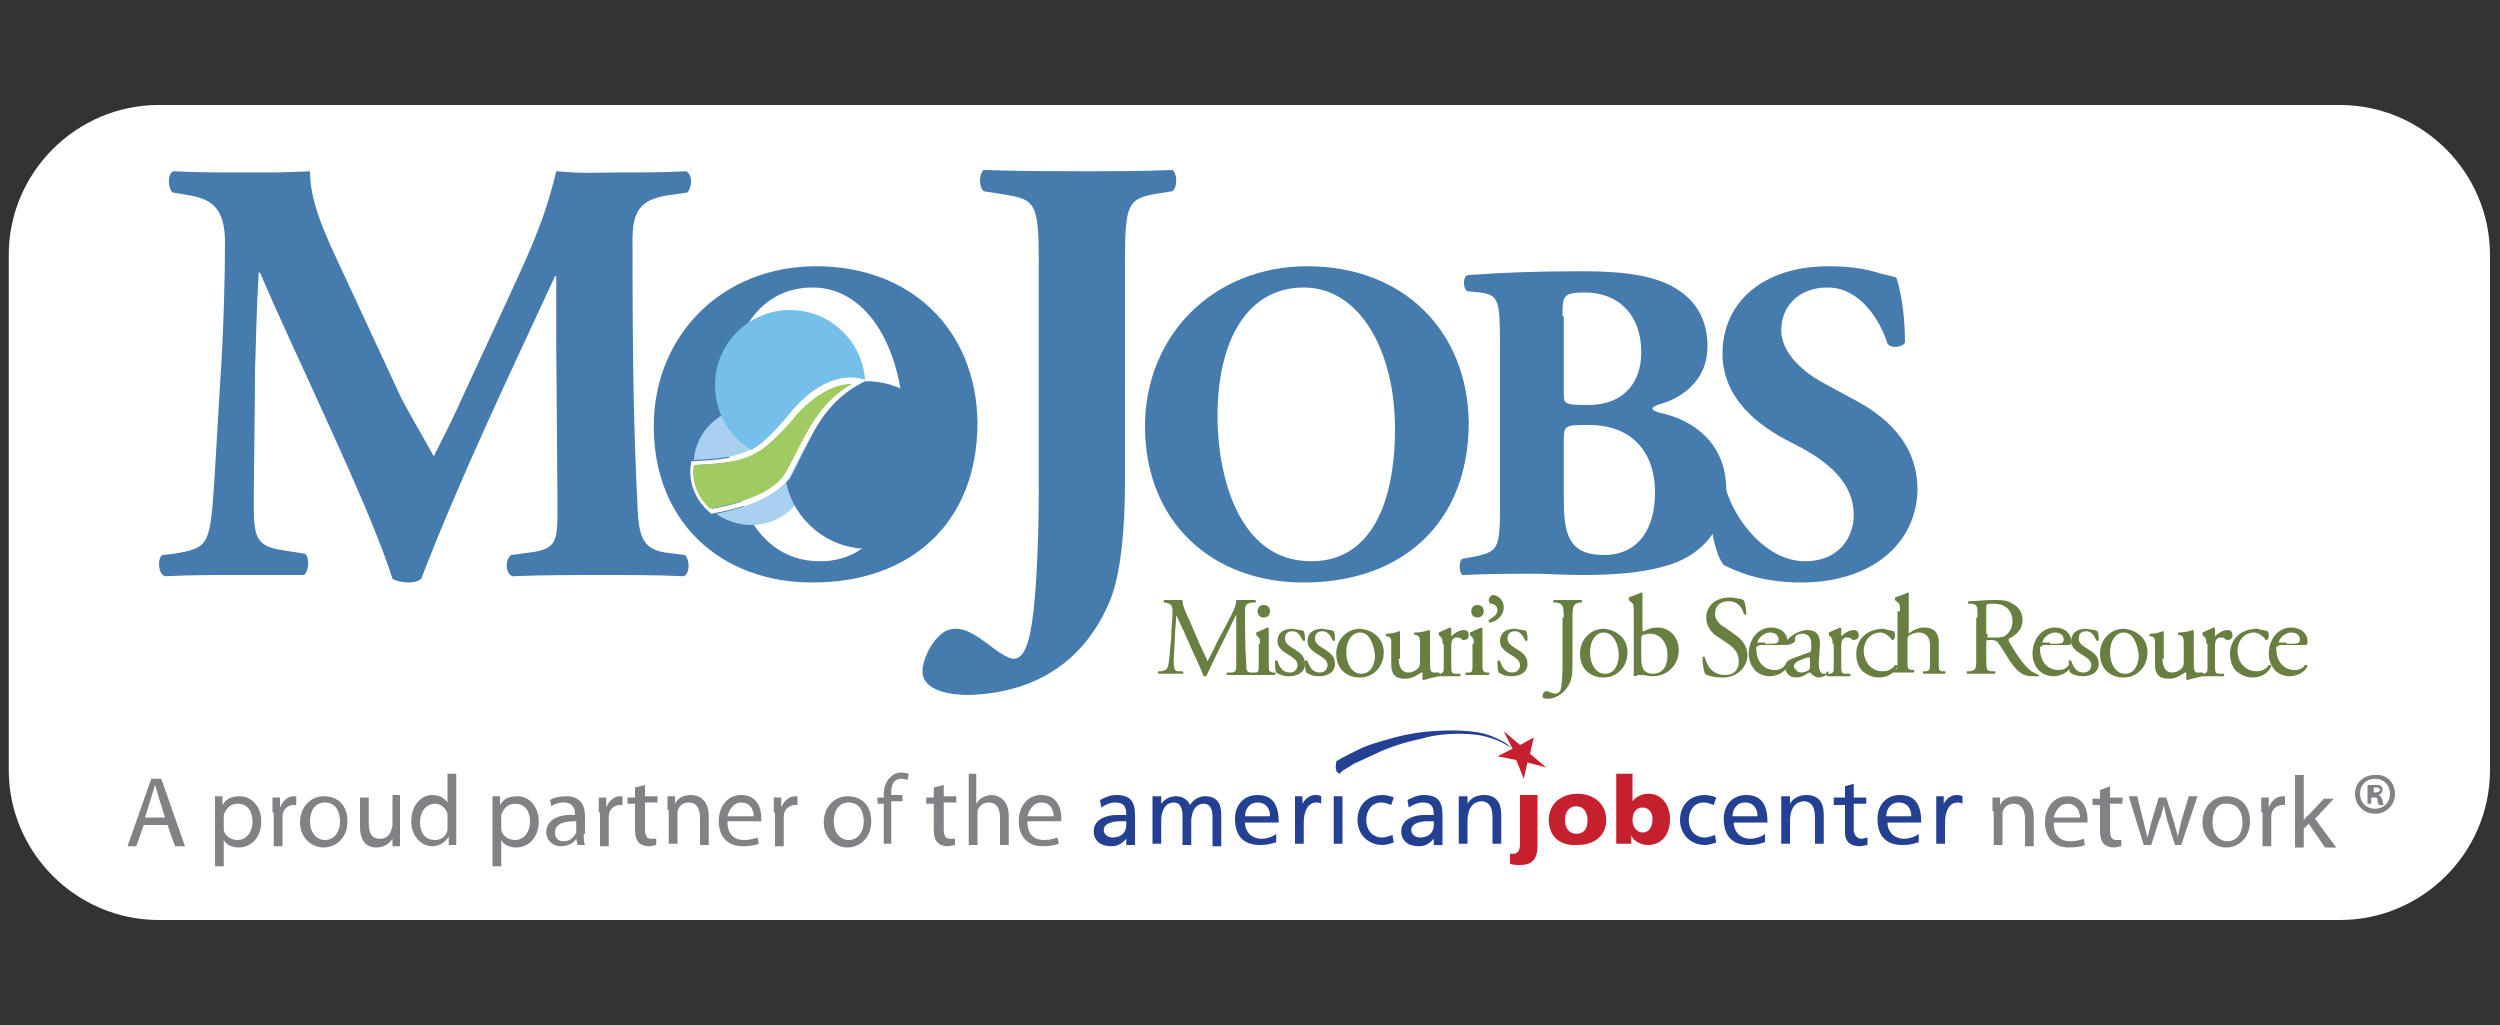 <?xml version="1.0" encoding="utf-8"?>

<svg version="1.1" id="Layer_1" xmlns="http://www.w3.org/2000/svg" xmlns:xlink="http://www.w3.org/1999/xlink" x="0px" y="0px"
	 viewBox="0 0 200 82" style="enable-background:new 0 0 200 82;" width="200px" height="82px"   xml:space="preserve">
<rect x="0" y="0" width="200" height="82" fill="#333333" stroke="none"/>
<style type="text/css">
	.st0{fill:#FFFFFF;}
	.st1{fill:#467BAE;}
	.st2{fill:#244093;}
	.st3{fill:#C6202E;}
	.st4{fill:#808285;}
	.st5{fill:#A7D1EF;}
	.st6{fill:#75BFEB;}
	.st7{fill:#A1CA62;}
	.st8{fill:#697F42;}
</style>
<path class="st0" d="M187.2,73.6H12.7c-6.6,0-12-5.4-12-12V20.4c0-6.6,5.4-12,12-12h174.5c6.6,0,12,5.4,12,12v41.2
	C199.2,68.2,193.8,73.6,187.2,73.6z"/>
<path class="st1" d="M65.3,21.3c-7.6,0-13,5.6-13,12.8c0,7.6,5.3,12.5,12.7,12.5c7.9,0,13.2-4.8,13.2-12.8
	C78.1,26.4,72.9,21.3,65.3,21.3z M65.6,44.9c-6,0-7.5-7.2-7.5-11.6c0-6.1,2.4-10.3,6.9-10.3c4.5,0,7.3,5.1,7.3,11.3
	C72.3,40.2,70.4,44.9,65.6,44.9z"/>
<g>
	<path class="st2" d="M88,64c0.4-0.2,0.8-0.4,1.3-0.4c1.1,0,1.5,0.5,1.5,1.6v1.6c0,0.4,0,0.6,0,0.8h-0.7v-0.5h0
		c-0.2,0.2-0.5,0.6-1.2,0.6c-0.8,0-1.4-0.4-1.4-1.2c0-1,1.1-1.3,1.8-1.3c0.3,0,0.5,0,0.8,0c0-0.7-0.2-1-0.9-1
		c-0.4,0-0.8,0.2-1.1,0.4L88,64z M90.1,65.7c-0.2,0-0.3,0-0.5,0c-0.4,0-1.3,0.1-1.3,0.7c0,0.4,0.4,0.6,0.7,0.6c0.7,0,1.1-0.4,1.1-1
		V65.7z"/>
	<path class="st2" d="M92.2,63.7h0.7v0.6h0c0.3-0.4,0.7-0.6,1.2-0.6c0.4,0,0.9,0.2,1.1,0.7c0.3-0.5,0.8-0.7,1.2-0.7
		c1,0,1.3,0.6,1.3,1.5v2.5H97v-2.3c0-0.5-0.1-1.1-0.7-1.1c-0.7,0-1,0.7-1,1.4v1.9h-0.7v-2.3c0-0.5-0.1-1.1-0.7-1.1
		c-0.7,0-1,0.7-1,1.4v1.9h-0.7V63.7z"/>
	<path class="st2" d="M102,67.4c-0.3,0.1-0.6,0.2-1.2,0.2c-1.4,0-2-0.8-2-2.1c0-1.1,0.7-1.9,1.8-1.9c1.3,0,1.7,0.9,1.7,2.2h-2.7
		c0,0.8,0.6,1.3,1.3,1.3c0.5,0,1-0.2,1.2-0.4V67.4z M101.6,65.3c0-0.6-0.3-1.1-1-1.1c-0.7,0-1,0.6-1,1.1H101.6z"/>
	<path class="st2" d="M103.5,63.7h0.7v0.6h0c0.2-0.4,0.6-0.7,1-0.7c0.2,0,0.3,0,0.5,0.1v0.6c-0.1-0.1-0.3-0.1-0.4-0.1
		c-0.6,0-1,0.6-1,1.6v1.7h-0.7V63.7z"/>
	<path class="st2" d="M106.7,63.7h0.7v3.8h-0.7V63.7z"/>
	<path class="st2" d="M111.3,64.4c-0.3-0.1-0.5-0.2-0.8-0.2c-0.8,0-1.2,0.7-1.2,1.4c0,0.7,0.4,1.4,1.3,1.4c0.2,0,0.5-0.1,0.8-0.2
		l0.1,0.6c-0.3,0.1-0.6,0.2-0.9,0.2c-1.2,0-2-0.9-2-2c0-1.2,0.8-2,2-2c0.3,0,0.7,0.1,0.9,0.2L111.3,64.4z"/>
	<path class="st2" d="M112.6,64c0.4-0.2,0.8-0.4,1.3-0.4c1.1,0,1.5,0.5,1.5,1.6v1.6c0,0.4,0,0.6,0,0.8h-0.7v-0.5h0
		c-0.2,0.2-0.5,0.6-1.2,0.6c-0.8,0-1.4-0.4-1.4-1.2c0-1,1.1-1.3,1.8-1.3c0.3,0,0.5,0,0.8,0c0-0.7-0.2-1-0.9-1
		c-0.4,0-0.8,0.2-1.1,0.4L112.6,64z M114.7,65.7c-0.2,0-0.3,0-0.5,0c-0.4,0-1.3,0.1-1.3,0.7c0,0.4,0.4,0.6,0.7,0.6
		c0.7,0,1.1-0.4,1.1-1V65.7z"/>
	<path class="st2" d="M116.7,63.7h0.7v0.6h0c0.2-0.4,0.7-0.7,1.3-0.7c1,0,1.4,0.6,1.4,1.6v2.3h-0.7v-2c0-0.9-0.2-1.3-0.8-1.4
		c-0.8,0-1.2,0.6-1.2,1.6v1.8h-0.7V63.7z"/>
	<path class="st3" d="M120.8,68.3c0.1,0,0.2,0,0.3,0c0.4,0,0.5-0.4,0.5-0.8v-3.9h1.4v4c0,1-0.3,1.6-1.4,1.6c-0.3,0-0.5,0-0.8-0.1
		L120.8,68.3z"/>
	<path class="st3" d="M123.9,65.6c0-1.3,1-2.1,2.3-2.1c1.3,0,2.3,0.8,2.3,2.1c0,1.3-1,2-2.3,2C124.8,67.7,123.9,66.9,123.9,65.6z
		 M127,65.6c0-0.6-0.3-1.1-0.9-1.1c-0.6,0-0.9,0.5-0.9,1.1c0,0.6,0.3,1.1,0.9,1.1C126.8,66.7,127,66.2,127,65.6z"/>
	<path class="st3" d="M129.2,61.9h1.4v2.2h0c0.3-0.4,0.8-0.6,1.3-0.6c1.1,0,1.7,1,1.7,2c0,1.2-0.6,2.1-1.8,2.1
		c-0.6,0-1.2-0.4-1.3-0.8h0v0.7h-1.2V61.9z M131.4,64.6c-0.5,0-0.8,0.4-0.8,1c0,0.6,0.4,1,0.8,1c0.5,0,0.8-0.4,0.8-1.1
		C132.2,65,131.9,64.6,131.4,64.6z"/>
	<path class="st2" d="M137.1,64.4c-0.3-0.1-0.5-0.2-0.8-0.2c-0.8,0-1.2,0.7-1.2,1.4c0,0.7,0.4,1.4,1.3,1.4c0.2,0,0.5-0.1,0.8-0.2
		l0.1,0.6c-0.3,0.1-0.6,0.2-0.9,0.2c-1.2,0-2-0.9-2-2c0-1.2,0.8-2,2-2c0.3,0,0.7,0.1,0.9,0.2L137.1,64.4z"/>
	<path class="st2" d="M141.1,67.4c-0.3,0.1-0.6,0.2-1.2,0.2c-1.4,0-2-0.8-2-2.1c0-1.1,0.7-1.9,1.8-1.9c1.3,0,1.7,0.9,1.7,2.2h-2.7
		c0,0.8,0.6,1.3,1.3,1.3c0.5,0,1-0.2,1.2-0.4V67.4z M140.6,65.3c0-0.6-0.3-1.1-1-1.1c-0.7,0-1,0.6-1,1.1H140.6z"/>
	<path class="st2" d="M142.5,63.7h0.7v0.6h0c0.2-0.4,0.7-0.7,1.3-0.7c1,0,1.4,0.6,1.4,1.6v2.3h-0.7v-2c0-0.9-0.2-1.3-0.8-1.4
		c-0.8,0-1.2,0.6-1.2,1.6v1.8h-0.7V63.7z"/>
	<path class="st2" d="M149.3,64.3h-1v2.1c0,0.4,0.3,0.7,0.6,0.7c0.2,0,0.4-0.1,0.5-0.1v0.6c-0.2,0-0.4,0.1-0.6,0.1
		c-0.7,0-1.2-0.3-1.2-1.1v-2.2h-0.9v-0.6h0.9v-0.9l0.7-0.2v1.1h1V64.3z"/>
	<path class="st2" d="M153.4,67.4c-0.3,0.1-0.6,0.2-1.2,0.2c-1.4,0-2-0.8-2-2.1c0-1.1,0.7-1.9,1.8-1.9c1.3,0,1.7,0.9,1.7,2.2h-2.7
		c0,0.8,0.6,1.3,1.3,1.3c0.5,0,1-0.2,1.2-0.4V67.4z M152.9,65.3c0-0.6-0.3-1.1-1-1.1c-0.7,0-1,0.6-1,1.1H152.9z"/>
	<path class="st2" d="M154.8,63.7h0.7v0.6h0c0.2-0.4,0.6-0.7,1-0.7c0.2,0,0.3,0,0.5,0.1v0.6c-0.1-0.1-0.3-0.1-0.4-0.1
		c-0.6,0-1,0.6-1,1.6v1.7h-0.7V63.7z"/>
</g>
<g>
	<path class="st2" d="M121,59.9c0,0-0.2-0.2-0.5-0.3c-0.3-0.2-0.7-0.4-1.4-0.6c-0.6-0.2-1.4-0.3-2.4-0.3c-0.9,0-2,0.1-3,0.4
		c-1,0.2-2,0.5-3,0.9c-0.9,0.4-1.7,0.8-2.4,1.1c-0.3,0.2-0.6,0.4-0.8,0.5c-0.2,0.1-0.3,0.3-0.3,0.3c0,0,0,0,0,0c0,0,0,0,0,0
		c0,0,0,0,0,0c-0.1,0-0.1-0.1-0.2-0.1c-0.1-0.1-0.1-0.1-0.1-0.2c-0.1-0.2,0-0.4,0-0.7c0.5-0.3,1.1-0.6,1.7-0.9
		c0.6-0.3,1.2-0.5,1.9-0.7c1.3-0.4,2.6-0.7,4-0.8c1.3-0.1,2.6-0.1,3.8,0.1c0.6,0.1,1.1,0.3,1.5,0.5C120.3,59.3,120.7,59.6,121,59.9z
		"/>
</g>
<polygon class="st3" points="120.3,58.5 121,59.9 119.8,60.5 121.3,60.8 121.9,62.3 122.2,61 123.7,61.4 122.4,60.3 122.7,59 
	121.6,59.6 "/>
<g>
	<g>
		<path class="st4" d="M11.5,66l-0.6,1.7h-0.7l1.9-5.4h0.8l1.9,5.4H14L13.4,66H11.5z M13.2,65.4l-0.5-1.6c-0.1-0.4-0.2-0.7-0.3-1h0
			c-0.1,0.3-0.2,0.7-0.3,1l-0.5,1.6H13.2z"/>
		<path class="st4" d="M17.2,65c0-0.5,0-0.9,0-1.3h0.6l0,0.7h0c0.3-0.5,0.7-0.7,1.4-0.7c0.9,0,1.7,0.8,1.7,2c0,1.4-0.9,2.1-1.8,2.1
			c-0.5,0-1-0.2-1.2-0.6h0v2.1h-0.7V65z M17.9,66.1c0,0.1,0,0.2,0,0.3c0.1,0.5,0.6,0.8,1.1,0.8c0.7,0,1.2-0.6,1.2-1.5
			c0-0.8-0.4-1.4-1.2-1.4c-0.5,0-0.9,0.3-1.1,0.9c0,0.1,0,0.2,0,0.3V66.1z"/>
		<path class="st4" d="M21.8,65c0-0.5,0-0.9,0-1.2h0.6l0,0.8h0c0.2-0.5,0.6-0.9,1.1-0.9c0.1,0,0.1,0,0.2,0v0.7c-0.1,0-0.1,0-0.2,0
			c-0.5,0-0.9,0.4-0.9,0.9c0,0.1,0,0.2,0,0.3v2.1h-0.7V65z"/>
		<path class="st4" d="M27.8,65.7c0,1.4-1,2.1-1.9,2.1c-1,0-1.9-0.8-1.9-2c0-1.3,0.9-2.1,1.9-2.1C27.1,63.7,27.8,64.5,27.8,65.7z
			 M24.8,65.7c0,0.9,0.5,1.5,1.2,1.5c0.7,0,1.2-0.6,1.2-1.5c0-0.7-0.3-1.5-1.2-1.5C25.1,64.2,24.8,65,24.8,65.7z"/>
		<path class="st4" d="M32,66.6c0,0.4,0,0.8,0,1.1h-0.6l0-0.6h0c-0.2,0.3-0.6,0.7-1.3,0.7c-0.6,0-1.3-0.3-1.3-1.7v-2.3h0.7v2.1
			c0,0.7,0.2,1.2,0.9,1.2c0.5,0,0.8-0.3,0.9-0.7c0-0.1,0.1-0.2,0.1-0.4v-2.4H32V66.6z"/>
		<path class="st4" d="M36.5,61.9v4.7c0,0.3,0,0.7,0,1h-0.6l0-0.7h0c-0.2,0.4-0.7,0.8-1.3,0.8c-0.9,0-1.7-0.8-1.7-2
			c0-1.3,0.8-2.1,1.7-2.1c0.6,0,1,0.3,1.2,0.6h0v-2.3H36.5z M35.8,65.4c0-0.1,0-0.2,0-0.3c-0.1-0.4-0.5-0.8-1-0.8
			c-0.7,0-1.2,0.6-1.2,1.5c0,0.8,0.4,1.4,1.2,1.4c0.5,0,0.9-0.3,1-0.8c0-0.1,0-0.2,0-0.3V65.4z"/>
		<path class="st4" d="M39.4,65c0-0.5,0-0.9,0-1.3H40l0,0.7h0c0.3-0.5,0.7-0.7,1.4-0.7c0.9,0,1.7,0.8,1.7,2c0,1.4-0.9,2.1-1.8,2.1
			c-0.5,0-1-0.2-1.2-0.6h0v2.1h-0.7V65z M40.1,66.1c0,0.1,0,0.2,0,0.3c0.1,0.5,0.6,0.8,1.1,0.8c0.7,0,1.2-0.6,1.2-1.5
			c0-0.8-0.4-1.4-1.2-1.4c-0.5,0-0.9,0.3-1.1,0.9c0,0.1,0,0.2,0,0.3V66.1z"/>
		<path class="st4" d="M46.7,66.7c0,0.3,0,0.7,0.1,0.9h-0.6l-0.1-0.5h0c-0.2,0.3-0.6,0.6-1.2,0.6c-0.8,0-1.2-0.6-1.2-1.1
			c0-0.9,0.8-1.5,2.3-1.4v-0.1c0-0.3-0.1-0.9-0.9-0.9c-0.4,0-0.7,0.1-1,0.3L44,64c0.3-0.2,0.8-0.3,1.3-0.3c1.2,0,1.5,0.8,1.5,1.6
			V66.7z M46.1,65.7c-0.8,0-1.7,0.1-1.7,0.9c0,0.5,0.3,0.7,0.7,0.7c0.5,0,0.8-0.3,1-0.7c0-0.1,0-0.2,0-0.2V65.7z"/>
		<path class="st4" d="M47.9,65c0-0.5,0-0.9,0-1.2h0.6l0,0.8h0c0.2-0.5,0.6-0.9,1.1-0.9c0.1,0,0.1,0,0.2,0v0.7c-0.1,0-0.1,0-0.2,0
			c-0.5,0-0.9,0.4-0.9,0.9c0,0.1,0,0.2,0,0.3v2.1h-0.7V65z"/>
		<path class="st4" d="M51.6,62.8v0.9h1v0.5h-1v2.1c0,0.5,0.1,0.8,0.5,0.8c0.2,0,0.3,0,0.4,0l0,0.5c-0.1,0-0.4,0.1-0.6,0.1
			c-0.3,0-0.6-0.1-0.8-0.3c-0.2-0.2-0.3-0.6-0.3-1v-2.1h-0.6v-0.5h0.6V63L51.6,62.8z"/>
		<path class="st4" d="M53.4,64.8c0-0.4,0-0.7,0-1.1H54l0,0.6h0c0.2-0.4,0.6-0.7,1.3-0.7c0.5,0,1.4,0.3,1.4,1.7v2.3H56v-2.2
			c0-0.6-0.2-1.2-0.9-1.2c-0.5,0-0.8,0.3-0.9,0.7c0,0.1,0,0.2,0,0.3v2.3h-0.7V64.8z"/>
		<path class="st4" d="M58.2,65.8c0,1,0.6,1.4,1.3,1.4c0.5,0,0.8-0.1,1.1-0.2l0.1,0.5c-0.2,0.1-0.7,0.2-1.3,0.2
			c-1.2,0-1.9-0.8-1.9-2c0-1.2,0.7-2.1,1.8-2.1c1.3,0,1.6,1.1,1.6,1.8c0,0.1,0,0.2,0,0.3H58.2z M60.3,65.3c0-0.4-0.2-1.1-1-1.1
			c-0.7,0-1,0.7-1.1,1.1H60.3z"/>
		<path class="st4" d="M61.9,65c0-0.5,0-0.9,0-1.2h0.6l0,0.8h0c0.2-0.5,0.6-0.9,1.1-0.9c0.1,0,0.1,0,0.2,0v0.7c-0.1,0-0.1,0-0.2,0
			c-0.5,0-0.9,0.4-0.9,0.9c0,0.1,0,0.2,0,0.3v2.1h-0.7V65z"/>
		<path class="st4" d="M69.7,65.7c0,1.4-1,2.1-1.9,2.1c-1,0-1.9-0.8-1.9-2c0-1.3,0.9-2.1,1.9-2.1C69,63.7,69.7,64.5,69.7,65.7z
			 M66.7,65.7c0,0.9,0.5,1.5,1.2,1.5c0.7,0,1.2-0.6,1.2-1.5c0-0.7-0.3-1.5-1.2-1.5C67,64.2,66.7,65,66.7,65.7z"/>
		<path class="st4" d="M70.7,67.7v-3.4h-0.5v-0.5h0.5v-0.2c0-0.5,0.1-1,0.5-1.4c0.3-0.3,0.6-0.4,0.9-0.4c0.3,0,0.5,0.1,0.6,0.1
			l-0.1,0.5c-0.1,0-0.2-0.1-0.5-0.1c-0.6,0-0.8,0.5-0.8,1.1v0.2h0.9v0.5h-0.9v3.4H70.7z"/>
		<path class="st4" d="M75.5,62.8v0.9h1v0.5h-1v2.1c0,0.5,0.1,0.8,0.5,0.8c0.2,0,0.3,0,0.4,0l0,0.5c-0.1,0-0.4,0.1-0.6,0.1
			c-0.3,0-0.6-0.1-0.8-0.3c-0.2-0.2-0.3-0.6-0.3-1v-2.1h-0.6v-0.5h0.6V63L75.5,62.8z"/>
		<path class="st4" d="M77.4,61.9h0.7v2.4h0c0.1-0.2,0.3-0.4,0.5-0.5c0.2-0.1,0.5-0.2,0.7-0.2c0.5,0,1.4,0.3,1.4,1.7v2.3H80v-2.2
			c0-0.6-0.2-1.2-0.9-1.2c-0.5,0-0.8,0.3-0.9,0.7c0,0.1,0,0.2,0,0.3v2.4h-0.7V61.9z"/>
		<path class="st4" d="M82.2,65.8c0,1,0.6,1.4,1.3,1.4c0.5,0,0.8-0.1,1.1-0.2l0.1,0.5c-0.2,0.1-0.7,0.2-1.3,0.2
			c-1.2,0-1.9-0.8-1.9-2c0-1.2,0.7-2.1,1.8-2.1c1.3,0,1.6,1.1,1.6,1.8c0,0.1,0,0.2,0,0.3H82.2z M84.3,65.3c0-0.4-0.2-1.1-1-1.1
			c-0.7,0-1,0.7-1.1,1.1H84.3z"/>
	</g>
	<path class="st4" d="M159.4,64.9c0-0.4,0-0.7,0-1.1h0.6l0,0.6h0c0.2-0.4,0.6-0.7,1.3-0.7c0.5,0,1.4,0.3,1.4,1.7v2.3H162v-2.2
		c0-0.6-0.2-1.2-0.9-1.2c-0.5,0-0.8,0.3-0.9,0.7c0,0.1,0,0.2,0,0.3v2.3h-0.7V64.9z"/>
	<path class="st4" d="M164.3,65.9c0,1,0.6,1.4,1.3,1.4c0.5,0,0.8-0.1,1.1-0.2l0.1,0.5c-0.2,0.1-0.7,0.2-1.3,0.2
		c-1.2,0-1.9-0.8-1.9-2c0-1.2,0.7-2.1,1.8-2.1c1.3,0,1.6,1.1,1.6,1.8c0,0.1,0,0.2,0,0.3H164.3z M166.4,65.4c0-0.4-0.2-1.1-1-1.1
		c-0.7,0-1,0.7-1.1,1.1H166.4z"/>
	<path class="st4" d="M168.8,62.9v0.9h1v0.5h-1v2.1c0,0.5,0.1,0.8,0.5,0.8c0.2,0,0.3,0,0.4,0l0,0.5c-0.1,0-0.4,0.1-0.6,0.1
		c-0.3,0-0.6-0.1-0.8-0.3c-0.2-0.2-0.3-0.6-0.3-1v-2.1h-0.6v-0.5h0.6v-0.7L168.8,62.9z"/>
	<path class="st4" d="M171,63.8l0.5,2c0.1,0.4,0.2,0.8,0.3,1.2h0c0.1-0.4,0.2-0.8,0.3-1.2l0.6-2h0.6l0.6,1.9
		c0.1,0.5,0.3,0.9,0.3,1.3h0c0.1-0.4,0.2-0.8,0.3-1.3l0.6-2h0.7l-1.3,3.9H174l-0.6-1.9c-0.1-0.4-0.2-0.8-0.3-1.3h0
		c-0.1,0.5-0.2,0.9-0.4,1.3l-0.6,1.9h-0.6l-1.2-3.9H171z"/>
	<path class="st4" d="M180,65.7c0,1.4-1,2.1-1.9,2.1c-1,0-1.9-0.8-1.9-2c0-1.3,0.9-2.1,1.9-2.1C179.3,63.7,180,64.5,180,65.7z
		 M177,65.8c0,0.9,0.5,1.5,1.2,1.5c0.7,0,1.2-0.6,1.2-1.5c0-0.7-0.3-1.5-1.2-1.5C177.3,64.2,177,65,177,65.8z"/>
	<path class="st4" d="M180.9,65c0-0.5,0-0.9,0-1.2h0.6l0,0.8h0c0.2-0.5,0.6-0.9,1.1-0.9c0.1,0,0.1,0,0.2,0v0.7c-0.1,0-0.1,0-0.2,0
		c-0.5,0-0.9,0.4-0.9,0.9c0,0.1,0,0.2,0,0.3v2.1h-0.7V65z"/>
	<path class="st4" d="M184.3,65.6L184.3,65.6c0.1-0.1,0.2-0.3,0.4-0.4l1.2-1.3h0.8l-1.5,1.6l1.7,2.3H186l-1.3-1.9l-0.4,0.4v1.5h-0.7
		V62h0.7V65.6z"/>
</g>
<g>
	<path class="st0" d="M56.9,41.1L56.9,41.1c-2.2-1.8-1.6-4.1-1.6-4.1l0-0.1l0.1,0c4.5-0.2,4.9-0.7,7.5-3.5l0.4-0.5
		c3-3.4,5.4-2.5,5.5-2.5l0.4,0.2L69,30.6c-2.7,1.4-3.8,3.6-4.8,5.7c-0.3,0.6-0.6,1.2-0.9,1.8C61.8,40.4,57.2,41,56.9,41.1L56.9,41.1
		z M55.7,37.2c-0.1,0.5-0.2,2.1,1.3,3.5c0.6-0.1,4.6-0.8,5.8-2.8c0.3-0.5,0.6-1.1,0.9-1.7c1-1.9,2-4.1,4.5-5.5
		c-0.8,0-2.5,0.3-4.5,2.5l-0.4,0.5C60.8,36.4,60.2,37,55.7,37.2z"/>
</g>
<path class="st5" d="M64.1,36.3c-0.3,0.6-0.6,1.2-0.9,1.8c-1.2,2-4.9,2.8-5.9,3C58,41.6,59,42,60.1,42c2.6,0,4.7-2.1,4.7-4.7
	c0-0.6-0.1-1.1-0.3-1.6C64.3,35.9,64.2,36.1,64.1,36.3z"/>
<path class="st5" d="M55.5,36.8c4.3-0.2,4.9-0.7,7.3-3.3c-0.8-0.6-1.7-0.9-2.7-0.9C57.7,32.6,55.7,34.4,55.5,36.8L55.5,36.8z"/>
<path class="st1" d="M69.3,30.5c0,0-0.1,0-0.1,0L69,30.6c-2.7,1.4-3.8,3.6-4.8,5.7c-0.3,0.6-0.6,1.2-0.9,1.8
	c-0.1,0.2-0.2,0.3-0.4,0.5c0.6,3,3.3,5.3,6.5,5.3c3.7,0,6.7-3,6.7-6.7S73,30.5,69.3,30.5z"/>
<path class="st6" d="M60.1,36c0.9-0.5,1.7-1.3,2.9-2.7l0.4-0.5c3-3.4,5.4-2.5,5.5-2.5l0.3,0.1c-0.2-3.1-2.8-5.6-6-5.6
	c-3.3,0-6,2.7-6,6C57.2,33,58.3,34.9,60.1,36z"/>
<path class="st7" d="M55.5,37.2c-0.1,0.5-0.2,2.1,1.3,3.5c0.6-0.1,4.8-0.8,6-2.8c0.3-0.5,0.6-1.1,0.9-1.7c1-1.9,2-4.1,4.5-5.5
	c-0.8,0-2.5,0.3-4.5,2.5l-0.4,0.5C60.8,36.4,60.1,37,55.5,37.2z"/>
<path class="st1" d="M13.8,15.4c-0.4-0.4-0.4-1.6,0.1-1.7c1.7,0.1,3.8,0.1,6.1,0.1c1.6,0,3,0,4.8-0.1c0,3,1.7,6,3.8,10.6l3.2,6.9
	c0.4,1,2.2,4,2.9,5.3c0.6-1.2,1.4-2.7,2.7-5.6l2.5-5.4c2.3-5,3.6-7.6,4.6-11.8c2.2,0.2,3.4,0.1,4.8,0.1c1.6,0,3.8,0,5.6-0.1
	c0.5,0.3,0.5,1.2,0.1,1.7l-1.4,0.2c-2,0.3-3,0.9-3,3.5c0,10,0.1,15.3,0.4,21.4c0.1,2.2,0.3,3.4,2.2,3.7l1.6,0.2
	c0.4,0.4,0.4,1.5-0.1,1.7C52.7,46,50.6,46,48.2,46c-2.2,0-4.9,0-7.2,0.1c-0.6-0.2-0.6-1.4-0.1-1.7l1.5-0.2c2.2-0.3,2.2-0.9,2.2-3.8
	l-0.1-12.7v-5.6h-0.1c-3.6,7.8-7.5,15.9-10.7,24.2c-0.2,0.2-0.6,0.3-1,0.3c-0.4,0-1-0.1-1.3-0.3c-1.9-6-7.9-18.1-10.6-24.5h-0.1
	c-0.2,3.2-0.2,5.3-0.3,7.8c0,3.2-0.1,8-0.1,11c0,2.4,0.3,3.1,2.2,3.4l1.9,0.3c0.4,0.3,0.3,1.5-0.1,1.7C22.5,46,20.4,46,18.6,46
	c-1.6,0-3.4,0-5.4,0.1c-0.6-0.2-0.6-1.5-0.2-1.7l0.9-0.1c2.5-0.4,2.8-0.7,3.1-3.8c0.2-2.4,0.4-6.6,0.7-11.3c0.2-3.3,0.3-7.2,0.3-9.8
	c0-2.8-1.1-3.5-3-3.8L13.8,15.4z"/>
<path class="st1" d="M83.1,20.9c0-4.6-0.3-4.9-2.5-5.3l-1.9-0.3c-0.4-0.3-0.4-1.4,0-1.7c3.1,0.1,5.6,0.1,7.8,0.1
	c2.3,0,4.8,0,7.3-0.1c0.4,0.3,0.4,1.4,0,1.7l-1.3,0.2c-2.2,0.4-2.5,0.7-2.5,5.3v17.6c0,3.8-0.3,7.2-1.1,9.4
	c-1.7,4.3-5.2,7.6-11.4,7.8c-1.4,0-3.7-0.3-3.7-1.9c0-0.9,0.6-2.1,1.3-2.8c0.4-0.4,0.8-0.6,1.4-0.6c0.8,0,1.7,0.6,2.5,1.2
	s1.6,1.2,2.1,1.2c1.1,0,1.4-2.3,1.6-4c0.1-0.8,0.4-4.4,0.4-9.5V20.9z"/>
<path class="st1" d="M104.6,21.3c-7.6,0-13,5.6-13,12.8c0,7.6,5.3,12.5,12.7,12.5c7.9,0,13.2-4.8,13.2-12.8
	C117.4,26.4,112.2,21.3,104.6,21.3z M104.9,44.9c-6,0-7.5-7.2-7.5-11.6c0-6.1,2.4-10.3,6.9-10.3c4.5,0,7.3,5.1,7.3,11.3
	C111.6,40.2,109.7,44.9,104.9,44.9z"/>
<path class="st1" d="M132.7,33c-0.3-0.1-0.5-0.2-0.5-0.3c0-0.2,0.4-0.3,0.7-0.4c1.1-0.3,3.7-1.5,3.7-4.6c0-2.2-1-3.7-2.5-4.6
	c-1.6-1-3.9-1.4-7.5-1.4c-3.7,0-6.3,0.1-9.1,0.3c-0.5,0-0.5,1.1-0.1,1.3l1,0.1c1.5,0.2,1.6,0.6,1.6,4.3v12.9c0,3.3-0.2,3.5-1.9,3.9
	l-1.1,0.2c-0.3,0.1-0.3,1.1,0,1.3c2.1-0.1,3.9-0.1,5.7-0.1c1.1,0,2.4,0.1,3.8,0.1c2.2,0,5-0.1,7.3-0.9c2.3-0.8,4.3-2.8,4.3-6.1
	C138,35.5,135.6,33.6,132.7,33z M125,25.3c0-1.6,0-1.9,1.8-1.9c2.5,0,4.5,1.6,4.5,4.8c0,2.2-1.2,4.2-4.3,4.2c-1.9,0-1.9-0.1-1.9-1
	V25.3z M128.3,44.4c-2.9,0-3.2-1.8-3.2-4.6v-4.3c0-1.5,0-1.5,2-1.5c3.5,0,5.3,2.2,5.3,5.4C132.4,42.4,131,44.4,128.3,44.4z"/>
<path class="st1" d="M144.1,46.6c-3.4,0-5.4-1-6.2-1.4c-0.7-0.8-1.2-3.4-1.2-5.9c0.3-0.5,1.1-0.5,1.4-0.1c0.7,2.4,3.2,5.7,6.3,5.7
	c2.7,0,3.9-1.9,3.9-3.7c0-3-2.8-4.7-5-5.8c-2.6-1.3-5.5-3.5-5.5-7.1c0-4.1,3.2-7,8.5-7c1.2,0,2.7,0.1,4.2,0.6
	c0.5,0.1,0.8,0.2,1.2,0.3c0.3,0.8,0.7,2.8,0.7,5.2c-0.2,0.4-1.1,0.5-1.4,0.1c-0.6-1.9-2.2-4.5-4.8-4.5c-2.4,0-3.7,1.6-3.7,3.4
	c0,1.7,1.5,3.2,3.3,4.2l2.4,1.3c2.3,1.2,5.2,3.3,5.2,7.3C153.3,43.6,149.6,46.6,144.1,46.6z"/>
<path class="st8" d="M96,51.6c0.2,0.4,0.4,0.8,0.6,1.3h0c0.2-0.4,0.5-0.9,0.7-1.4l0.9-1.7c0.4-0.8,0.7-1.3,0.7-1.8
	c0.3,0,0.5,0,0.7,0c0.2,0,0.5,0,0.8,0c0.1,0,0.1,0.2,0,0.2l-0.2,0c-0.6,0.1-0.6,0.2-0.6,0.9c0,1,0,2.7,0.1,4c0,0.5,0,0.7,0.4,0.7
	l0.3,0c0.1,0.1,0,0.2,0,0.2c-0.4,0-0.7,0-1.1,0c-0.3,0-0.7,0-1.1,0c-0.1,0-0.1-0.2,0-0.2l0.3,0c0.4,0,0.4-0.2,0.4-0.8l0-3.8h0
	c-0.1,0.1-0.4,0.8-0.6,1.2l-0.8,1.6c-0.4,0.8-0.8,1.7-1,2.1c0,0-0.1,0-0.1,0c0,0-0.1,0-0.1,0c-0.2-0.5-0.6-1.4-0.8-1.8l-0.8-1.8
	c-0.2-0.4-0.4-0.9-0.6-1.3h0c0,0.6-0.1,1.1-0.1,1.6c0,0.6-0.1,1.4-0.1,2.1c0,0.7,0.1,0.8,0.4,0.8l0.3,0c0.1,0.1,0.1,0.2,0,0.2
	c-0.3,0-0.7,0-1,0c-0.3,0-0.6,0-0.9,0c-0.1,0-0.1-0.2,0-0.2l0.2,0c0.4-0.1,0.5-0.1,0.6-0.7c0.1-0.6,0.1-1.1,0.2-2
	c0-0.8,0.1-1.5,0.1-2c0-0.6-0.1-0.7-0.6-0.8l-0.1,0c0-0.1,0-0.2,0-0.2c0.3,0,0.5,0,0.7,0c0.2,0,0.5,0,0.8,0c0,0.4,0.2,0.9,0.5,1.5
	L96,51.6z M100.8,51.5c0-0.4,0-0.4-0.2-0.6l-0.1-0.1c0,0,0-0.1,0-0.2c0.2-0.1,0.7-0.3,0.9-0.4c0,0,0.1,0,0.1,0.1c0,0.3,0,0.8,0,1.1
	v1.6c0,0.7,0,0.7,0.3,0.8l0.2,0c0.1,0,0,0.2,0,0.2c-0.3,0-0.5,0-0.9,0c-0.3,0-0.6,0-0.9,0c-0.1,0-0.1-0.2,0-0.2l0.2,0
	c0.3,0,0.3-0.1,0.3-0.8V51.5z M101.6,48.9c0,0.3-0.2,0.5-0.5,0.5c-0.3,0-0.5-0.2-0.5-0.5c0-0.3,0.2-0.5,0.5-0.5
	S101.6,48.6,101.6,48.9z M104.3,50.5c0.1,0.2,0.1,0.5,0.1,0.7c0,0.1-0.2,0.1-0.2,0c-0.2-0.4-0.4-0.7-0.8-0.7c-0.4,0-0.6,0.2-0.6,0.6
	c0,0.4,0.4,0.6,0.7,0.8c0.5,0.3,0.9,0.6,0.9,1.2c0,0.7-0.6,1-1.3,1c-0.4,0-0.7-0.1-1-0.3c-0.1-0.2-0.1-0.6-0.1-0.9
	c0-0.1,0.2-0.1,0.2,0c0.2,0.5,0.4,0.9,1,0.9c0.3,0,0.6-0.2,0.6-0.6c0-0.4-0.4-0.6-0.7-0.8c-0.5-0.3-0.9-0.6-0.9-1.1
	c0-0.7,0.5-1,1.2-1C103.9,50.4,104.2,50.4,104.3,50.5z M106.7,50.5c0.1,0.2,0.1,0.5,0.1,0.7c0,0.1-0.2,0.1-0.2,0
	c-0.2-0.4-0.4-0.7-0.8-0.7c-0.4,0-0.6,0.2-0.6,0.6c0,0.4,0.4,0.6,0.7,0.8c0.5,0.3,0.9,0.6,0.9,1.2c0,0.7-0.6,1-1.3,1
	c-0.4,0-0.7-0.1-1-0.3c-0.1-0.2-0.1-0.6-0.1-0.9c0-0.1,0.2-0.1,0.2,0c0.2,0.5,0.4,0.9,1,0.9c0.3,0,0.6-0.2,0.6-0.6
	c0-0.4-0.4-0.6-0.7-0.8c-0.5-0.3-0.9-0.6-0.9-1.1c0-0.7,0.5-1,1.2-1C106.3,50.4,106.6,50.4,106.7,50.5z M110.7,52.2
	c0,1.1-0.8,2-1.9,2c-1.1,0-1.9-0.7-1.9-1.9c0-1.2,0.9-2,1.9-2C109.9,50.4,110.7,51.1,110.7,52.2z M108.8,50.6
	c-0.6,0-1.1,0.6-1.1,1.6c0,0.8,0.4,1.7,1.2,1.7s1.1-0.8,1.1-1.5C109.9,51.6,109.6,50.6,108.8,50.6z M111.9,52.7
	c0,0.6,0.2,1.1,0.8,1.1c0.2,0,0.5-0.1,0.7-0.3c0.1-0.1,0.2-0.2,0.2-0.5v-1.5c0-0.6-0.1-0.6-0.3-0.7l-0.1,0c-0.1,0-0.1-0.2,0-0.2
	c0.4,0,0.9-0.1,1.1-0.2c0,0,0.1,0,0.1,0.1c0,0.2,0,0.5,0,0.8v1.5c0,0.7,0,1,0.3,1c0.1,0,0.2,0,0.4,0c0.1,0,0.1,0.2,0,0.3
	c-0.4,0.1-0.9,0.2-1.2,0.3c0,0-0.1,0-0.1-0.1v-0.4c0-0.1,0-0.1-0.1-0.1c-0.3,0.2-0.7,0.5-1.3,0.5c-0.8,0-1.1-0.4-1.1-1.1v-1.5
	c0-0.6,0-0.7-0.3-0.8l-0.1,0c-0.1,0,0-0.2,0-0.2c0.4,0,0.8-0.1,1-0.2c0.1,0,0.1,0,0.1,0.1c0,0.2,0,0.3,0,0.8V52.7z M115.4,51.5
	c0-0.4,0-0.4-0.2-0.6l-0.1-0.1c0,0,0-0.1,0-0.2c0.2-0.1,0.7-0.3,0.9-0.4c0,0,0.1,0,0.1,0.1v0.5c0,0,0,0.1,0,0.1
	c0.3-0.3,0.7-0.5,1-0.5c0.2,0,0.4,0.1,0.4,0.4c0,0.3-0.2,0.4-0.4,0.4c-0.1,0-0.1,0-0.2-0.1c-0.1-0.1-0.3-0.1-0.4-0.1
	c-0.1,0-0.3,0.1-0.3,0.2c-0.1,0.1-0.1,0.4-0.1,0.7v1.2c0,0.7,0,0.8,0.4,0.8l0.3,0c0.1,0,0,0.2,0,0.2c-0.4,0-0.7,0-1,0
	c-0.3,0-0.6,0-0.8,0c-0.1,0-0.1-0.2,0-0.2l0.2,0c0.3-0.1,0.3-0.1,0.3-0.8V51.5z M117.9,51.5c0-0.4,0-0.4-0.2-0.6l-0.1-0.1
	c0,0,0-0.1,0-0.2c0.2-0.1,0.7-0.3,0.9-0.4c0,0,0.1,0,0.1,0.1c0,0.3,0,0.8,0,1.1v1.6c0,0.7,0,0.7,0.3,0.8l0.2,0c0.1,0,0,0.2,0,0.2
	c-0.3,0-0.5,0-0.9,0c-0.3,0-0.6,0-0.9,0c-0.1,0-0.1-0.2,0-0.2l0.2,0c0.3,0,0.3-0.1,0.3-0.8V51.5z M118.7,48.9c0,0.3-0.2,0.5-0.5,0.5
	c-0.3,0-0.5-0.2-0.5-0.5c0-0.3,0.2-0.5,0.5-0.5C118.5,48.4,118.7,48.6,118.7,48.9z M120.3,48.6c0,0.6-0.5,1.1-1.1,1.2
	c-0.1,0-0.1-0.1-0.1-0.2c0.3-0.2,0.7-0.4,0.7-0.8c0-0.3-0.3-0.5-0.5-0.5c-0.1,0-0.2-0.1-0.2-0.3c0-0.1,0.1-0.4,0.4-0.4
	C120,47.7,120.3,48.1,120.3,48.6z M122.1,50.5c0.1,0.2,0.1,0.5,0.1,0.7c0,0.1-0.2,0.1-0.2,0c-0.2-0.4-0.4-0.7-0.8-0.7
	c-0.4,0-0.6,0.2-0.6,0.6c0,0.4,0.4,0.6,0.7,0.8c0.5,0.3,0.9,0.6,0.9,1.2c0,0.7-0.6,1-1.3,1c-0.4,0-0.7-0.1-1-0.3
	c-0.1-0.2-0.1-0.6-0.1-0.9c0-0.1,0.2-0.1,0.2,0c0.2,0.5,0.4,0.9,1,0.9c0.3,0,0.6-0.2,0.6-0.6c0-0.4-0.4-0.6-0.7-0.8
	c-0.5-0.3-0.9-0.6-0.9-1.1c0-0.7,0.5-1,1.2-1C121.7,50.4,122,50.4,122.1,50.5z M125.1,49.4c0-1-0.1-1.1-0.6-1.2l-0.2,0
	c-0.1,0,0-0.2,0-0.2c0.5,0,0.8,0,1.2,0c0.4,0,0.7,0,1,0c0.1,0,0.1,0.2,0,0.2l-0.1,0c-0.5,0.1-0.6,0.2-0.6,1.2v3.4
	c0,0.7,0,1.4-0.2,1.8c-0.3,0.7-1,1.3-1.8,1.3c-0.1,0-0.4,0-0.4-0.2c0-0.2,0.1-0.4,0.3-0.4c0.1,0,0.2,0,0.3,0.1
	c0.1,0,0.3,0.1,0.4,0.1c0.2,0,0.3-0.1,0.4-0.2c0.2-0.4,0.2-1.8,0.2-2.3V49.4z M130.2,52.2c0,1.1-0.8,2-1.9,2c-1.1,0-1.9-0.7-1.9-1.9
	c0-1.2,0.9-2,1.9-2C129.4,50.4,130.2,51.1,130.2,52.2z M128.3,50.6c-0.6,0-1.1,0.6-1.1,1.6c0,0.8,0.4,1.7,1.2,1.7
	c0.8,0,1.1-0.8,1.1-1.5C129.5,51.6,129.1,50.6,128.3,50.6z M130.7,48.9c0-0.5,0-0.6-0.3-0.8l-0.1-0.1c0,0,0-0.2,0-0.2
	c0.2-0.1,0.6-0.2,1-0.4c0,0,0.1,0,0.1,0.1c0,0.3,0,0.7,0,1.1v1.7c0,0.2,0,0.2,0.1,0.2c0.2-0.1,0.6-0.3,1.1-0.3c1,0,1.7,0.8,1.7,1.8
	c0,1.2-0.9,2.1-2.1,2.1c-0.3,0-0.6-0.1-0.8-0.1C131.2,54,131,54,131,54s-0.1,0.1-0.2,0.1c0,0,0,0,0,0c0,0-0.1,0-0.1-0.1
	c0-0.1,0-0.3,0-0.8V48.9z M131.3,52.8c0,0.3,0.1,0.6,0.2,0.8c0.2,0.2,0.4,0.3,0.7,0.3c0.9,0,1.2-0.7,1.2-1.5c0-0.9-0.5-1.7-1.4-1.7
	c-0.3,0-0.5,0.1-0.6,0.1c-0.1,0.1-0.1,0.2-0.1,0.5V52.8z M137.8,54.2c-0.8,0-1.3-0.2-1.4-0.3c-0.1-0.2-0.2-0.8-0.2-1.3
	c0-0.1,0.2-0.1,0.2,0c0.1,0.5,0.5,1.4,1.6,1.4c0.8,0,1.1-0.5,1.1-1.1c0-0.4-0.1-0.8-0.7-1.3l-0.9-0.6c-0.5-0.3-1-0.8-1-1.6
	c0-0.9,0.7-1.6,1.9-1.6c0.3,0,0.6,0.1,0.8,0.1c0.1,0,0.2,0.1,0.3,0.1c0.1,0.2,0.2,0.7,0.2,1.1c0,0.1-0.2,0.1-0.2,0
	c-0.1-0.4-0.4-1-1.2-1c-0.9,0-1.1,0.6-1.1,1c0,0.5,0.4,0.9,0.8,1.1l0.7,0.5c0.6,0.4,1.1,0.9,1.1,1.8
	C139.7,53.5,138.9,54.2,137.8,54.2z M140.7,51.7c-0.2,0-0.2,0-0.2,0.2c0,0.9,0.5,1.7,1.5,1.7c0.3,0,0.6-0.1,0.8-0.4
	c0.1,0,0.2,0,0.2,0.1c-0.3,0.6-1,0.8-1.4,0.8c-0.6,0-1.1-0.3-1.3-0.6c-0.3-0.4-0.4-0.8-0.4-1.2c0-1.1,0.7-2.1,1.8-2.1
	c0.8,0,1.3,0.5,1.3,1.1c0,0.1,0,0.2,0,0.2c0,0.1-0.2,0.1-0.5,0.1H140.7z M141.2,51.5c0.7,0,0.9,0,1-0.1c0,0,0.1-0.1,0.1-0.2
	c0-0.3-0.2-0.6-0.7-0.6c-0.5,0-1,0.5-1,0.8c0,0,0,0,0.1,0H141.2z M144.7,52.2c0.1,0,0.2-0.1,0.2-0.3l0-0.4c0-0.3-0.1-0.8-0.7-0.8
	c-0.3,0-0.6,0.1-0.6,0.4c0,0.1,0,0.3-0.1,0.3c-0.1,0.1-0.4,0.2-0.5,0.2c-0.1,0-0.1,0-0.1-0.1c0-0.5,1-1.1,1.7-1.1c0.7,0,1,0.4,1,1.1
	l-0.1,1.6c0,0.4,0.1,0.8,0.4,0.8c0.1,0,0.2,0,0.2-0.1c0,0,0.1-0.1,0.1-0.1c0,0,0.1,0.1,0.1,0.1c0,0-0.3,0.4-0.8,0.4
	c-0.2,0-0.4-0.1-0.6-0.3c0-0.1-0.1-0.1-0.1-0.1c-0.1,0-0.2,0.1-0.4,0.2c-0.2,0.1-0.4,0.2-0.7,0.2c-0.3,0-0.5-0.1-0.6-0.2
	c-0.2-0.2-0.3-0.4-0.3-0.6c0-0.4,0.2-0.6,0.8-0.8L144.7,52.2z M144.1,53.8c0.2,0,0.5-0.1,0.6-0.2c0.1-0.1,0.1-0.2,0.1-0.4l0-0.5
	c0-0.1,0-0.1-0.1-0.1c-0.1,0-0.2,0-0.4,0.1c-0.5,0.2-0.8,0.3-0.8,0.7C143.6,53.4,143.7,53.8,144.1,53.8z M146.6,51.5
	c0-0.4,0-0.4-0.2-0.6l-0.1-0.1c0,0,0-0.1,0-0.2c0.2-0.1,0.7-0.3,0.9-0.4c0,0,0.1,0,0.1,0.1v0.5c0,0,0,0.1,0,0.1
	c0.3-0.3,0.7-0.5,1-0.5c0.2,0,0.4,0.1,0.4,0.4c0,0.3-0.2,0.4-0.4,0.4c-0.1,0-0.1,0-0.2-0.1c-0.1-0.1-0.3-0.1-0.4-0.1
	c-0.1,0-0.3,0.1-0.3,0.2c-0.1,0.1-0.1,0.4-0.1,0.7v1.2c0,0.7,0,0.8,0.4,0.8l0.3,0c0.1,0,0,0.2,0,0.2c-0.4,0-0.7,0-1,0
	c-0.3,0-0.6,0-0.8,0c-0.1,0-0.1-0.2,0-0.2l0.2,0c0.3-0.1,0.3-0.1,0.3-0.8V51.5z M151.5,50.5c0.1,0.1,0.1,0.2,0.1,0.4
	c0,0.2-0.1,0.3-0.2,0.3c0,0-0.1,0-0.1-0.1c-0.2-0.2-0.5-0.5-0.9-0.5c-0.6,0-1.3,0.5-1.3,1.5c0,0.7,0.5,1.6,1.5,1.6
	c0.5,0,0.8-0.2,1-0.5c0.1,0,0.2,0,0.2,0.1c-0.3,0.7-1,0.9-1.5,0.9c-0.5,0-0.9-0.2-1.3-0.5c-0.3-0.3-0.5-0.8-0.5-1.4c0-1,0.7-2,2.2-2
	C150.9,50.4,151.2,50.4,151.5,50.5z M152,48.9c0-0.5,0-0.6-0.3-0.8l-0.1-0.1c0,0,0-0.2,0-0.2c0.2-0.1,0.7-0.2,1-0.4
	c0,0,0.1,0,0.1,0.1c0,0.3,0,0.7,0,1.1v1.9c0,0.1,0,0.2,0,0.2c0.3-0.3,0.8-0.5,1.2-0.5c0.9,0,1.2,0.5,1.2,1.2v1.5
	c0,0.7,0,0.8,0.3,0.8l0.2,0c0.1,0,0,0.2,0,0.2c-0.3,0-0.6,0-0.9,0c-0.3,0-0.6,0-0.8,0c-0.1,0-0.1-0.2,0-0.2l0.2,0
	c0.3-0.1,0.3-0.1,0.3-0.8v-1.3c0-0.6-0.3-1-0.9-1c-0.3,0-0.5,0.1-0.7,0.2s-0.2,0.2-0.2,0.5v1.5c0,0.7,0,0.7,0.3,0.8l0.2,0
	c0.1,0,0,0.2,0,0.2c-0.3,0-0.5,0-0.9,0c-0.3,0-0.6,0-0.9,0c-0.1,0-0.1-0.2,0-0.2l0.2,0c0.3,0,0.3-0.1,0.3-0.8V48.9z M158.2,49.4
	c0-0.9,0-1-0.4-1.1l-0.3,0c-0.1,0-0.1-0.2,0-0.2c0.5,0,1.1-0.1,2-0.1c0.6,0,1.1,0,1.5,0.3c0.4,0.2,0.8,0.6,0.8,1.3
	c0,0.9-0.7,1.3-1.1,1.5c0,0.1,0,0.1,0,0.2c0.7,1.2,1.2,1.9,1.8,2.4c0.2,0.1,0.4,0.2,0.6,0.3c0,0,0.1,0.1,0,0.1c-0.1,0-0.2,0-0.4,0
	c-0.8,0-1.2-0.2-1.9-1.2c-0.2-0.3-0.6-1-0.9-1.4c-0.1-0.2-0.3-0.3-0.6-0.3c-0.4,0-0.4,0-0.4,0.2v1.2c0,1,0,1.1,0.5,1.1l0.2,0
	c0.1,0,0,0.2,0,0.2c-0.4,0-0.7,0-1.1,0c-0.4,0-0.7,0-1.1,0c-0.1,0-0.1-0.2,0-0.2l0.2,0c0.5-0.1,0.5-0.2,0.5-1.1V49.4z M159,50.7
	c0,0.2,0,0.3,0,0.3c0,0,0.2,0,0.6,0c0.3,0,0.7,0,0.9-0.2c0.2-0.2,0.5-0.5,0.5-1.1c0-0.7-0.4-1.4-1.5-1.4c-0.6,0-0.6,0-0.6,0.3V50.7z
	 M163.4,51.7c-0.2,0-0.2,0-0.2,0.2c0,0.9,0.5,1.7,1.5,1.7c0.3,0,0.6-0.1,0.8-0.4c0.1,0,0.2,0,0.2,0.1c-0.3,0.6-1,0.8-1.4,0.8
	c-0.6,0-1.1-0.3-1.3-0.6c-0.3-0.4-0.4-0.8-0.4-1.2c0-1.1,0.7-2.1,1.8-2.1c0.8,0,1.3,0.5,1.3,1.1c0,0.1,0,0.2,0,0.2
	c0,0.1-0.2,0.1-0.5,0.1H163.4z M164,51.5c0.7,0,0.9,0,1-0.1c0,0,0.1-0.1,0.1-0.2c0-0.3-0.2-0.6-0.7-0.6c-0.5,0-1,0.5-1,0.8
	c0,0,0,0,0.1,0H164z M167.8,50.5c0.1,0.2,0.1,0.5,0.1,0.7c0,0.1-0.2,0.1-0.2,0c-0.2-0.4-0.4-0.7-0.8-0.7c-0.4,0-0.6,0.2-0.6,0.6
	c0,0.4,0.4,0.6,0.7,0.8c0.5,0.3,0.9,0.6,0.9,1.2c0,0.7-0.6,1-1.3,1c-0.4,0-0.7-0.1-1-0.3c-0.1-0.2-0.1-0.6-0.1-0.9
	c0-0.1,0.2-0.1,0.2,0c0.2,0.5,0.4,0.9,1,0.9c0.3,0,0.6-0.2,0.6-0.6c0-0.4-0.4-0.6-0.7-0.8c-0.5-0.3-0.9-0.6-0.9-1.1
	c0-0.7,0.5-1,1.2-1C167.4,50.4,167.7,50.4,167.8,50.5z M171.8,52.2c0,1.1-0.8,2-1.9,2c-1.1,0-1.9-0.7-1.9-1.9c0-1.2,0.9-2,1.9-2
	C171,50.4,171.8,51.1,171.8,52.2z M169.9,50.6c-0.6,0-1.1,0.6-1.1,1.6c0,0.8,0.4,1.7,1.2,1.7s1.1-0.8,1.1-1.5
	C171,51.6,170.7,50.6,169.9,50.6z M173,52.7c0,0.6,0.2,1.1,0.8,1.1c0.2,0,0.5-0.1,0.7-0.3c0.1-0.1,0.2-0.2,0.2-0.5v-1.5
	c0-0.6-0.1-0.6-0.3-0.7l-0.1,0c-0.1,0-0.1-0.2,0-0.2c0.4,0,0.9-0.1,1.1-0.2c0,0,0.1,0,0.1,0.1c0,0.2,0,0.5,0,0.8v1.5
	c0,0.7,0,1,0.3,1c0.1,0,0.2,0,0.4,0c0.1,0,0.1,0.2,0,0.3c-0.4,0.1-0.9,0.2-1.2,0.3c0,0-0.1,0-0.1-0.1v-0.4c0-0.1,0-0.1-0.1-0.1
	c-0.3,0.2-0.7,0.5-1.3,0.5c-0.8,0-1.1-0.4-1.1-1.1v-1.5c0-0.6,0-0.7-0.3-0.8l-0.1,0c-0.1,0,0-0.2,0-0.2c0.4,0,0.8-0.1,1-0.2
	c0.1,0,0.1,0,0.1,0.1c0,0.2,0,0.3,0,0.8V52.7z M176.5,51.5c0-0.4,0-0.4-0.2-0.6l-0.1-0.1c0,0,0-0.1,0-0.2c0.2-0.1,0.7-0.3,0.9-0.4
	c0,0,0.1,0,0.1,0.1v0.5c0,0,0,0.1,0,0.1c0.3-0.3,0.7-0.5,1-0.5c0.2,0,0.4,0.1,0.4,0.4c0,0.3-0.2,0.4-0.4,0.4c-0.1,0-0.1,0-0.2-0.1
	c-0.1-0.1-0.3-0.1-0.4-0.1c-0.1,0-0.3,0.1-0.3,0.2c-0.1,0.1-0.1,0.4-0.1,0.7v1.2c0,0.7,0,0.8,0.4,0.8l0.3,0c0.1,0,0,0.2,0,0.2
	c-0.4,0-0.7,0-1,0c-0.3,0-0.6,0-0.8,0c-0.1,0-0.1-0.2,0-0.2l0.2,0c0.3-0.1,0.3-0.1,0.3-0.8V51.5z M181.4,50.5
	c0.1,0.1,0.1,0.2,0.1,0.4c0,0.2-0.1,0.3-0.2,0.3c0,0-0.1,0-0.1-0.1c-0.2-0.2-0.5-0.5-0.9-0.5c-0.6,0-1.3,0.5-1.3,1.5
	c0,0.7,0.5,1.6,1.5,1.6c0.5,0,0.8-0.2,1-0.5c0.1,0,0.2,0,0.2,0.1c-0.3,0.7-1,0.9-1.5,0.9c-0.5,0-0.9-0.2-1.3-0.5
	c-0.3-0.3-0.5-0.8-0.5-1.4c0-1,0.7-2,2.2-2C180.8,50.4,181.2,50.4,181.4,50.5z M182.3,51.7c-0.2,0-0.2,0-0.2,0.2
	c0,0.9,0.5,1.7,1.5,1.7c0.3,0,0.6-0.1,0.8-0.4c0.1,0,0.2,0,0.2,0.1c-0.3,0.6-1,0.8-1.4,0.8c-0.6,0-1.1-0.3-1.3-0.6
	c-0.3-0.4-0.4-0.8-0.4-1.2c0-1.1,0.7-2.1,1.8-2.1c0.8,0,1.3,0.5,1.3,1.1c0,0.1,0,0.2,0,0.2c0,0.1-0.2,0.1-0.5,0.1H182.3z
	 M182.9,51.5c0.7,0,0.9,0,1-0.1c0,0,0.1-0.1,0.1-0.2c0-0.3-0.2-0.6-0.7-0.6c-0.5,0-1,0.5-1,0.8c0,0,0,0,0.1,0H182.9z"/>
<g>
	<path class="st4" d="M191.6,63.5c0,0.9-0.7,1.6-1.6,1.6c-0.9,0-1.6-0.7-1.6-1.6c0-0.9,0.7-1.5,1.6-1.5
		C190.9,61.9,191.6,62.6,191.6,63.5z M188.8,63.5c0,0.7,0.5,1.2,1.2,1.2c0.7,0,1.2-0.5,1.2-1.2c0-0.7-0.5-1.2-1.2-1.2
		S188.8,62.8,188.8,63.5z M189.8,64.3h-0.4v-1.5c0.1,0,0.3,0,0.6,0c0.3,0,0.4,0,0.5,0.1c0.1,0.1,0.1,0.2,0.1,0.3
		c0,0.2-0.1,0.3-0.3,0.4v0c0.2,0.1,0.2,0.2,0.3,0.4c0,0.2,0.1,0.3,0.1,0.4h-0.4c0-0.1-0.1-0.2-0.1-0.4c0-0.2-0.1-0.2-0.3-0.2h-0.2
		V64.3z M189.8,63.4h0.2c0.2,0,0.4-0.1,0.4-0.2c0-0.1-0.1-0.2-0.3-0.2c-0.1,0-0.2,0-0.2,0V63.4z"/>
</g>
</svg>
